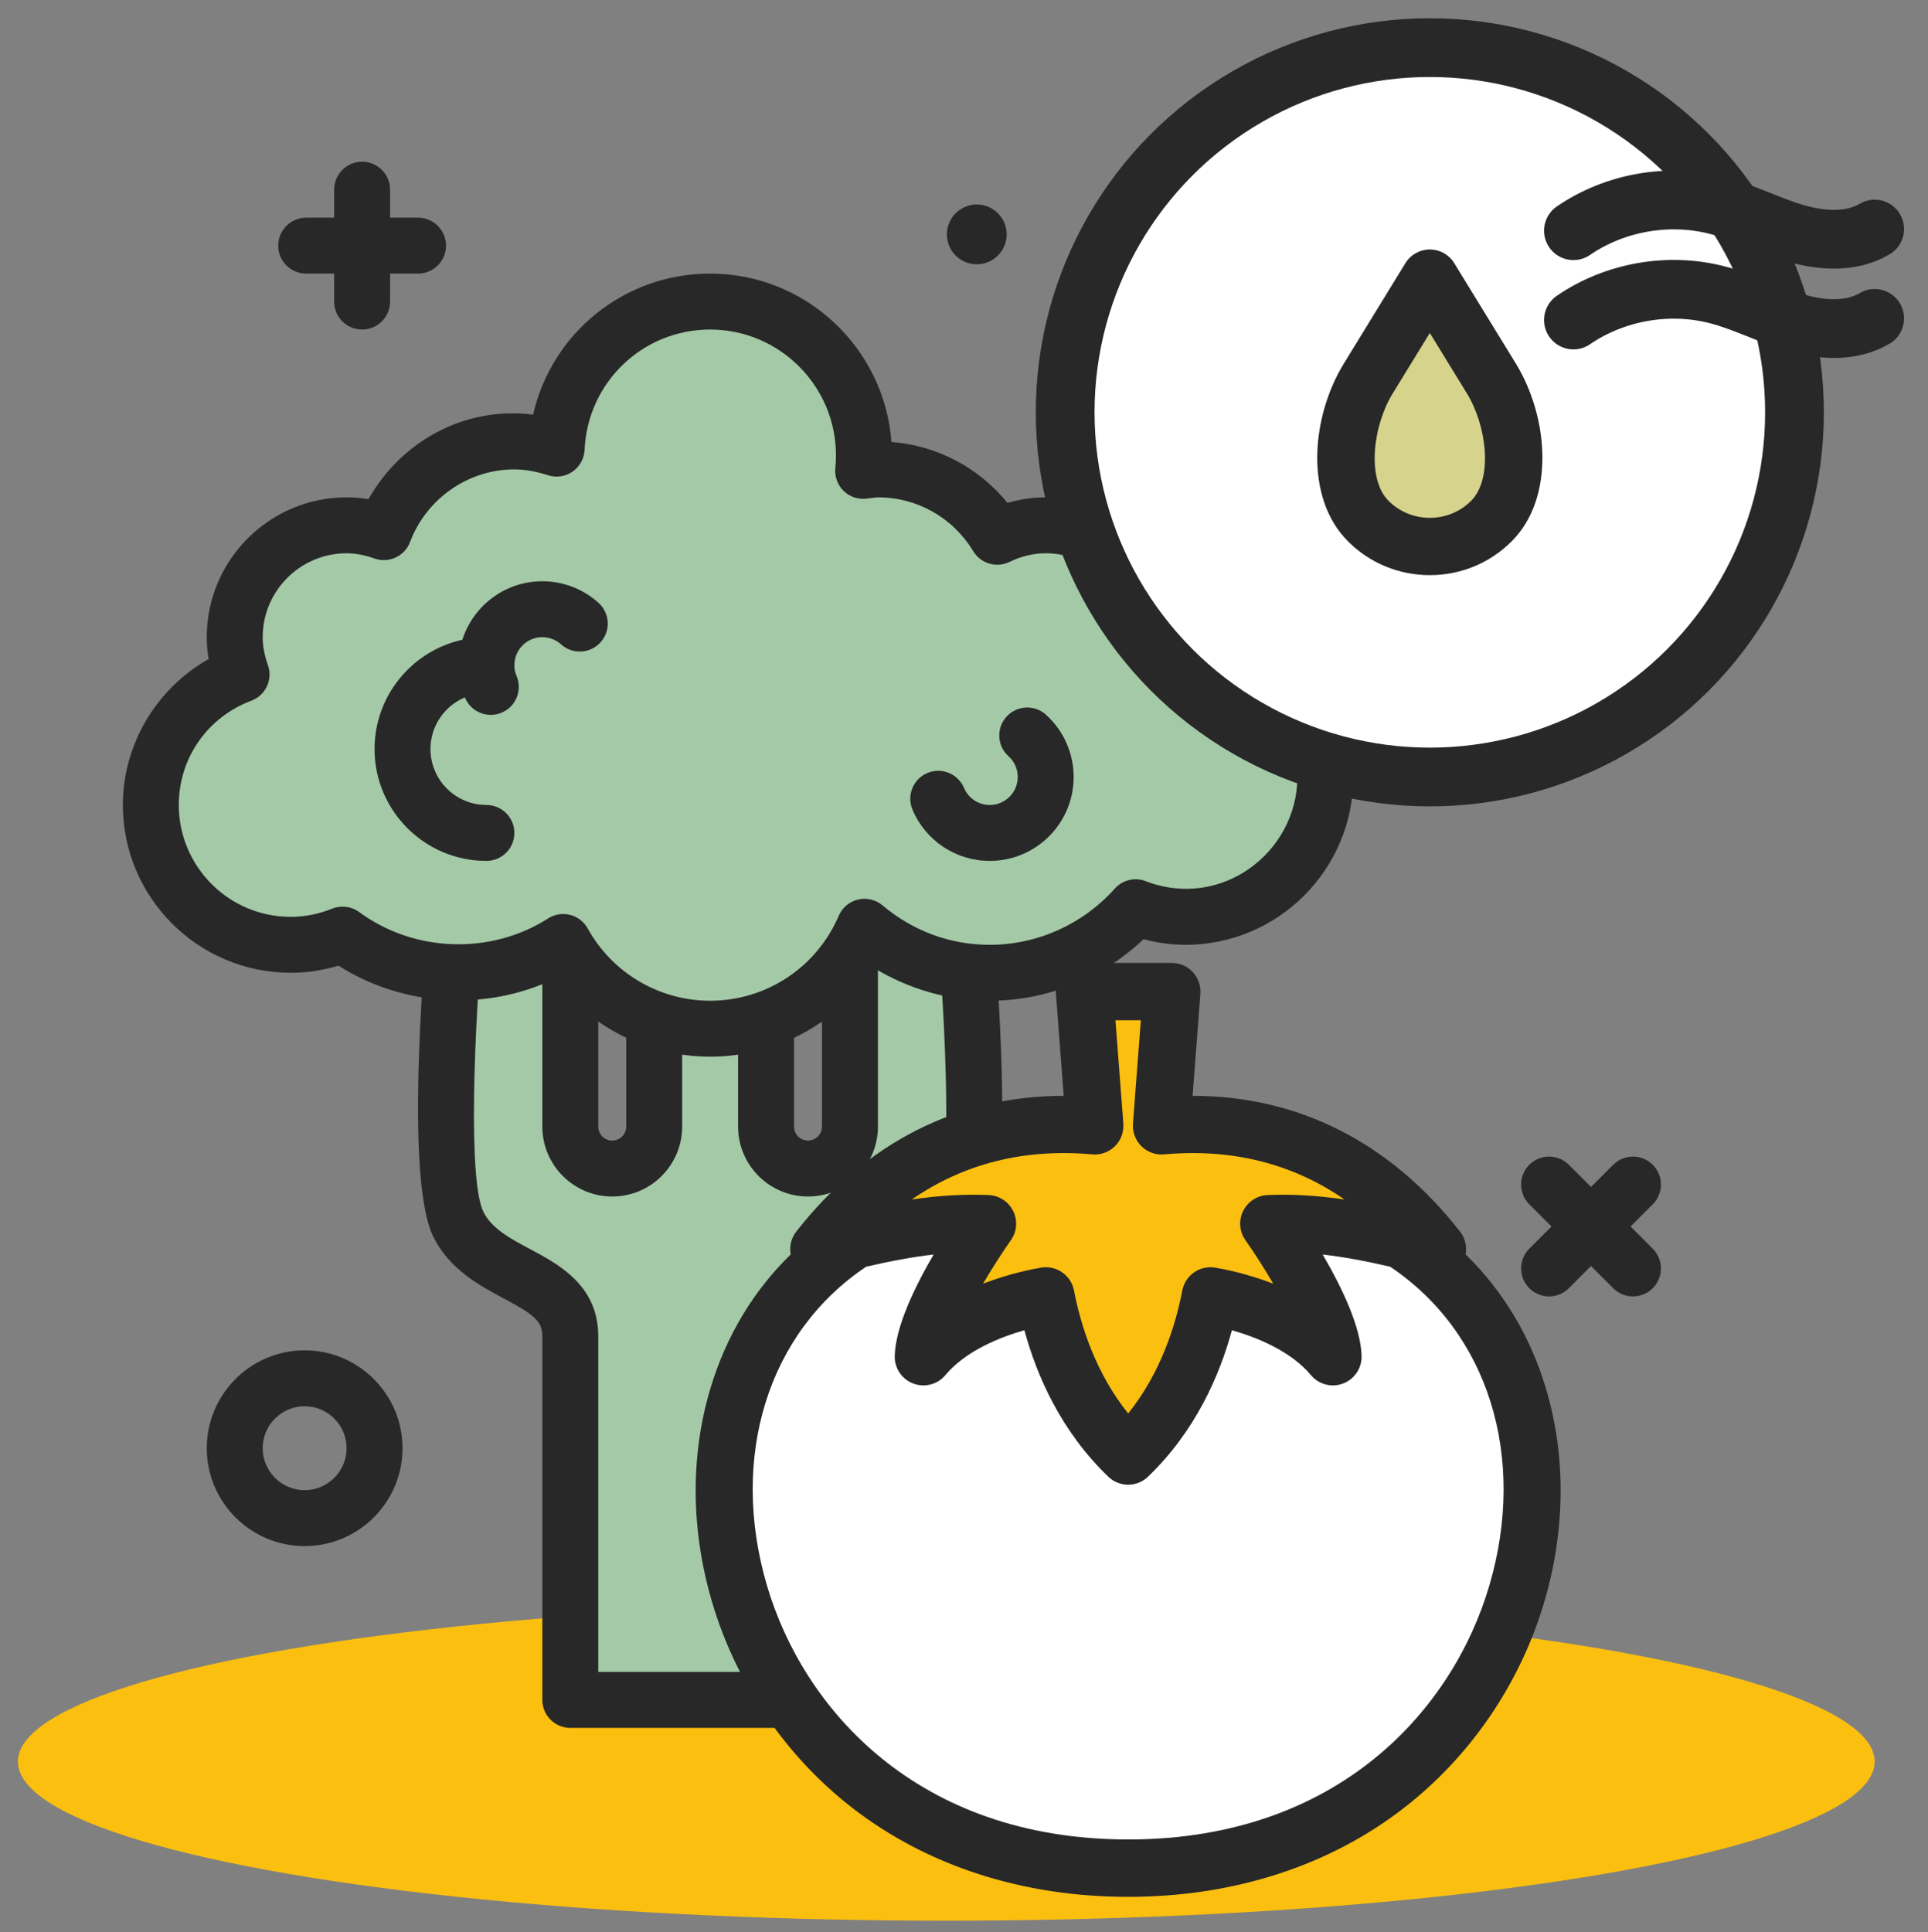<?xml version="1.0" encoding="utf-8"?>
<svg viewBox="-3738.245 1138.967 295.405 296.011" xmlns="http://www.w3.org/2000/svg">
  <rect x="-3738.245" y="1138.967" width="295.405" height="296.011" fill="#808080" stroke="none"/>
  <path class="cls-7" d="M -3342.201 1249.57 C -3342.201 1391.649 -3457.375 1506.823 -3599.454 1506.823 C -3741.533 1506.823 -3856.696 1391.649 -3856.696 1249.57 C -3856.696 1107.491 -3741.524 992.326 -3599.454 992.326 C -3531.221 992.326 -3465.797 1019.429 -3417.549 1067.668 C -3369.302 1115.915 -3342.201 1181.348 -3342.201 1249.57 L -3342.201 1249.57 Z M -3342.201 1249.57" style="stroke-width: 0px; fill: rgba(229, 229, 229, 0);" transform="matrix(1, 0, 0, 1, 0, 1.1368683772161603e-13)"/>
  <ellipse class="cls-9" cx="-3593.255" cy="1408.855" rx="142.244" ry="24.378" style="stroke-width: 0px; fill: rgb(251, 191, 16);" transform="matrix(1, 0, 0, 1, 0, 1.1368683772161603e-13)"/>
  <path class="cls-8" d="M -3608.018 1275.149 L -3608.018 1311.569 C -3608.018 1315.119 -3610.895 1317.996 -3614.445 1317.996 C -3617.995 1317.996 -3620.872 1315.119 -3620.872 1311.569 L -3620.872 1275.149 L -3638.011 1275.149 L -3638.011 1311.569 C -3638.011 1315.119 -3640.888 1317.996 -3644.438 1317.996 C -3647.988 1317.996 -3650.865 1315.119 -3650.865 1311.569 L -3650.865 1275.149 L -3668.004 1275.149 C -3668.004 1275.149 -3672.289 1317.996 -3668.004 1326.565 C -3663.771 1335.032 -3650.865 1334.238 -3650.865 1343.704 L -3650.865 1399.405 L -3608.018 1399.405 L -3608.018 1343.704 C -3608.018 1334.238 -3595.112 1335.032 -3590.879 1326.565 C -3586.594 1317.996 -3590.879 1275.149 -3590.879 1275.149 L -3608.018 1275.149 L -3608.018 1275.149 Z" style="fill: rgb(164, 201, 167); stroke-width: 0px;" transform="matrix(1, 0, 0, 1, 0, 1.1368683772161603e-13)"/>
  <path class="cls-10" d="M -3608.018 1403.69 L -3650.865 1403.69 C -3653.233 1403.69 -3655.15 1401.772 -3655.15 1399.405 L -3655.15 1343.704 C -3655.15 1341.377 -3656.41 1340.378 -3661.059 1337.9 C -3664.745 1335.935 -3669.332 1333.494 -3671.837 1328.481 C -3676.444 1319.269 -3673.005 1282.084 -3672.268 1274.721 C -3672.051 1272.532 -3670.206 1270.864 -3668.005 1270.864 L -3650.866 1270.864 C -3648.498 1270.864 -3646.581 1272.782 -3646.581 1275.149 L -3646.581 1311.569 C -3646.581 1312.752 -3645.619 1313.711 -3644.439 1313.711 C -3643.259 1313.711 -3642.297 1312.751 -3642.297 1311.569 L -3642.297 1275.149 C -3642.297 1272.783 -3640.381 1270.864 -3638.012 1270.864 L -3620.873 1270.864 C -3618.505 1270.864 -3616.588 1272.782 -3616.588 1275.149 L -3616.588 1311.569 C -3616.588 1312.752 -3615.626 1313.711 -3614.446 1313.711 C -3613.266 1313.711 -3612.304 1312.751 -3612.304 1311.569 L -3612.304 1275.149 C -3612.304 1272.783 -3610.388 1270.864 -3608.019 1270.864 L -3590.88 1270.864 C -3588.679 1270.864 -3586.834 1272.532 -3586.617 1274.722 C -3585.88 1282.084 -3582.442 1319.27 -3587.048 1328.482 C -3589.555 1333.495 -3594.14 1335.936 -3597.826 1337.901 C -3602.475 1340.378 -3603.735 1341.378 -3603.735 1343.705 L -3603.735 1399.406 C -3603.735 1401.771 -3605.651 1403.69 -3608.02 1403.69 L -3608.018 1403.69 Z M -3646.58 1395.121 L -3612.302 1395.121 L -3612.302 1343.705 C -3612.302 1335.904 -3606.264 1332.688 -3601.854 1330.338 C -3598.842 1328.733 -3595.996 1327.217 -3594.711 1324.649 C -3592.322 1319.875 -3593.251 1296.575 -3594.777 1279.434 L -3603.732 1279.434 L -3603.732 1311.569 C -3603.732 1317.475 -3608.535 1322.281 -3614.444 1322.281 C -3620.353 1322.281 -3625.156 1317.476 -3625.156 1311.569 L -3625.156 1279.434 L -3633.725 1279.434 L -3633.725 1311.569 C -3633.725 1317.475 -3638.528 1322.281 -3644.437 1322.281 C -3650.346 1322.281 -3655.149 1317.476 -3655.149 1311.569 L -3655.149 1279.434 L -3664.103 1279.434 C -3665.63 1296.575 -3666.559 1319.875 -3664.169 1324.649 C -3662.885 1327.216 -3660.04 1328.732 -3657.026 1330.338 C -3652.617 1332.688 -3646.579 1335.904 -3646.579 1343.705 L -3646.579 1395.121 L -3646.58 1395.121 Z" style="fill: rgb(40, 40, 40); stroke-width: 0px;" transform="matrix(1, 0, 0, 1, 0, 1.1368683772161603e-13)"/>
  <path class="cls-8" d="M -3556.601 1236.587 C -3558.096 1236.587 -3559.535 1236.786 -3560.937 1237.093 C -3560.932 1236.921 -3560.886 1236.761 -3560.886 1236.587 C -3560.886 1227.121 -3568.559 1219.448 -3578.025 1219.448 C -3580.699 1219.448 -3583.198 1220.113 -3585.454 1221.206 C -3589.204 1215.023 -3595.972 1210.879 -3603.734 1210.879 C -3604.508 1210.879 -3605.242 1211.027 -3605.996 1211.107 C -3605.918 1210.327 -3605.876 1209.537 -3605.876 1208.736 C -3605.876 1195.721 -3616.427 1185.17 -3629.442 1185.17 C -3642.108 1185.17 -3652.409 1195.168 -3652.955 1207.7 C -3655.012 1207.043 -3657.16 1206.593 -3659.435 1206.593 C -3668.61 1206.593 -3676.377 1212.389 -3679.43 1220.497 C -3681.225 1219.859 -3683.13 1219.447 -3685.144 1219.447 C -3694.61 1219.447 -3702.283 1227.12 -3702.283 1236.586 C -3702.283 1238.601 -3701.872 1240.504 -3701.233 1242.3 C -3709.341 1245.353 -3715.137 1253.12 -3715.137 1262.295 C -3715.137 1274.127 -3705.546 1283.719 -3693.713 1283.719 C -3690.893 1283.719 -3688.216 1283.142 -3685.75 1282.152 C -3680.777 1285.814 -3674.654 1288.004 -3668.005 1288.004 C -3662.084 1288.004 -3656.591 1286.252 -3651.948 1283.283 C -3647.568 1291.204 -3639.136 1296.573 -3629.443 1296.573 C -3618.825 1296.573 -3609.715 1290.134 -3605.793 1280.95 C -3600.591 1285.323 -3593.927 1288.004 -3586.596 1288.004 C -3577.704 1288.004 -3569.741 1284.112 -3564.249 1277.966 C -3561.868 1278.88 -3559.307 1279.435 -3556.603 1279.435 C -3544.771 1279.435 -3535.179 1269.844 -3535.179 1258.011 C -3535.179 1246.178 -3544.77 1236.587 -3556.603 1236.587 L -3556.601 1236.587 Z" style="fill: rgb(164, 201, 167); stroke-width: 0px;" transform="matrix(1, 0, 0, 1, 0, 1.1368683772161603e-13)"/>
  <path class="cls-10" d="M -3629.441 1300.857 C -3638.906 1300.857 -3647.73 1296.386 -3653.354 1288.959 C -3663.84 1293.968 -3676.602 1293.167 -3686.381 1286.911 C -3688.783 1287.636 -3691.239 1288.003 -3693.712 1288.003 C -3707.888 1288.003 -3719.42 1276.471 -3719.42 1262.295 C -3719.42 1253.001 -3714.269 1244.441 -3706.277 1239.941 C -3706.47 1238.819 -3706.566 1237.704 -3706.566 1236.587 C -3706.566 1224.775 -3696.954 1215.163 -3685.142 1215.163 C -3684.025 1215.163 -3682.912 1215.259 -3681.786 1215.452 C -3676.832 1206.648 -3667.121 1201.15 -3656.563 1202.497 C -3653.735 1190.042 -3642.655 1180.885 -3629.441 1180.885 C -3614.776 1180.885 -3602.725 1192.277 -3601.665 1206.675 C -3594.661 1207.23 -3588.297 1210.587 -3583.881 1216.015 C -3581.961 1215.448 -3579.999 1215.163 -3578.024 1215.163 C -3567.676 1215.163 -3559.019 1222.536 -3557.031 1232.306 C -3556.884 1232.304 -3556.742 1232.302 -3556.6 1232.302 C -3542.424 1232.302 -3530.892 1243.834 -3530.892 1258.01 C -3530.892 1272.186 -3542.424 1283.718 -3556.6 1283.718 C -3558.738 1283.718 -3560.893 1283.429 -3563.031 1282.858 C -3569.379 1288.881 -3577.819 1292.288 -3586.593 1292.288 C -3592.844 1292.288 -3598.987 1290.53 -3604.326 1287.266 C -3609.799 1295.658 -3619.184 1300.857 -3629.44 1300.857 L -3629.441 1300.857 Z M -3651.949 1278.999 C -3651.598 1278.999 -3651.242 1279.043 -3650.895 1279.131 C -3649.749 1279.421 -3648.774 1280.175 -3648.2 1281.21 C -3644.421 1288.043 -3637.232 1292.288 -3629.442 1292.288 C -3620.848 1292.288 -3613.111 1287.177 -3609.735 1279.269 C -3609.199 1278.02 -3608.107 1277.098 -3606.789 1276.784 C -3605.463 1276.466 -3604.078 1276.801 -3603.036 1277.671 C -3598.328 1281.627 -3592.642 1283.719 -3586.596 1283.719 C -3579.315 1283.719 -3572.332 1280.58 -3567.44 1275.11 C -3566.256 1273.784 -3564.369 1273.321 -3562.712 1273.966 C -3551.043 1278.453 -3539.464 1269.467 -3539.464 1258.011 C -3539.464 1248.561 -3547.151 1240.872 -3556.603 1240.872 C -3557.653 1240.872 -3558.77 1241.006 -3560.021 1241.278 C -3561.294 1241.561 -3562.644 1241.236 -3563.665 1240.4 C -3564.677 1239.563 -3565.25 1238.306 -3565.221 1236.989 C -3565.217 1236.82 -3565.175 1236.409 -3565.155 1236.24 C -3565.172 1229.499 -3570.938 1223.733 -3578.026 1223.733 C -3579.892 1223.733 -3581.762 1224.181 -3583.586 1225.061 C -3585.573 1226.023 -3587.971 1225.312 -3589.113 1223.43 C -3592.256 1218.254 -3597.721 1215.164 -3603.733 1215.164 C -3604.064 1215.164 -3604.381 1215.221 -3604.699 1215.263 L -3605.548 1215.37 C -3606.874 1215.487 -3608.109 1215.052 -3609.021 1214.142 C -3609.933 1213.232 -3610.389 1211.958 -3610.259 1210.674 C -3610.193 1210.037 -3610.159 1209.39 -3610.159 1208.737 C -3610.159 1198.105 -3618.808 1189.456 -3629.44 1189.456 C -3639.775 1189.456 -3648.223 1197.553 -3648.675 1207.888 C -3648.734 1209.223 -3649.412 1210.453 -3650.503 1211.216 C -3651.599 1211.978 -3652.997 1212.184 -3654.261 1211.783 C -3656.16 1211.175 -3657.851 1210.88 -3659.433 1210.88 C -3666.488 1210.88 -3672.911 1215.353 -3675.417 1222.008 C -3676.238 1224.194 -3678.664 1225.312 -3680.856 1224.537 C -3682.383 1223.997 -3683.785 1223.734 -3685.141 1223.734 C -3692.229 1223.734 -3697.995 1229.5 -3697.995 1236.588 C -3697.995 1237.952 -3697.731 1239.349 -3697.196 1240.862 C -3696.41 1243.063 -3697.53 1245.487 -3699.719 1246.312 C -3706.481 1248.856 -3710.85 1255.131 -3710.85 1262.296 C -3710.85 1271.746 -3703.163 1279.435 -3693.711 1279.435 C -3691.564 1279.435 -3689.426 1279.012 -3687.347 1278.175 C -3685.962 1277.627 -3684.406 1277.822 -3683.209 1278.702 C -3674.802 1284.89 -3663.074 1285.309 -3654.258 1279.672 C -3653.559 1279.23 -3652.759 1278.999 -3651.947 1278.999 L -3651.949 1278.999 Z" style="fill: rgb(40, 40, 40); stroke-width: 0px;" transform="matrix(1, 0, 0, 1, 0, 1.1368683772161603e-13)"/>
  <circle class="cls-6" cx="-3519.169" cy="1202.137" r="55.873" style="fill: rgb(255, 255, 255); stroke: rgb(40, 40, 40); stroke-linecap: round; stroke-linejoin: round; stroke-width: 9px;" transform="matrix(1, 0, 0, 1, 0, 1.1368683772161603e-13)"/>
  <path class="cls-10" d="M -3663.719 1270.864 C -3673.171 1270.864 -3680.858 1263.175 -3680.858 1253.725 C -3680.858 1244.275 -3673.171 1236.586 -3663.719 1236.586 C -3661.351 1236.586 -3659.434 1238.504 -3659.434 1240.871 C -3659.434 1243.238 -3661.35 1245.156 -3663.719 1245.156 C -3668.443 1245.156 -3672.288 1248.999 -3672.288 1253.725 C -3672.288 1258.451 -3668.442 1262.294 -3663.719 1262.294 C -3661.351 1262.294 -3659.434 1264.212 -3659.434 1266.579 C -3659.434 1268.946 -3661.35 1270.864 -3663.719 1270.864 L -3663.719 1270.864 Z" style="fill: rgb(40, 40, 40); stroke-width: 0px;" transform="matrix(1, 0, 0, 1, 0, 1.1368683772161603e-13)"/>
  <path class="cls-10" d="M -3663.045 1248.493 C -3664.711 1248.493 -3666.296 1247.512 -3666.991 1245.88 C -3667.66 1244.294 -3668.003 1242.61 -3668.003 1240.871 C -3668.003 1233.783 -3662.237 1228.017 -3655.149 1228.017 C -3651.964 1228.017 -3648.906 1229.193 -3646.542 1231.325 C -3644.784 1232.91 -3644.646 1235.62 -3646.232 1237.377 C -3647.817 1239.137 -3650.53 1239.271 -3652.282 1237.689 C -3653.069 1236.978 -3654.086 1236.587 -3655.148 1236.587 C -3657.512 1236.587 -3659.433 1238.51 -3659.433 1240.872 C -3659.433 1241.454 -3659.321 1242.012 -3659.099 1242.533 C -3658.175 1244.711 -3659.191 1247.226 -3661.371 1248.15 C -3661.914 1248.382 -3662.484 1248.493 -3663.044 1248.493 L -3663.045 1248.493 Z" style="fill: rgb(40, 40, 40); stroke-width: 0px;" transform="matrix(1, 0, 0, 1, 0, 1.1368683772161603e-13)"/>
  <path class="cls-10" d="M -3586.594 1270.864 C -3591.77 1270.864 -3596.419 1267.782 -3598.436 1263.014 C -3599.356 1260.834 -3598.34 1258.321 -3596.16 1257.399 C -3593.984 1256.479 -3591.465 1257.498 -3590.545 1259.675 C -3589.871 1261.267 -3588.323 1262.294 -3586.594 1262.294 C -3584.23 1262.294 -3582.309 1260.371 -3582.309 1258.009 C -3582.309 1256.779 -3582.811 1255.651 -3583.723 1254.829 C -3585.481 1253.245 -3585.622 1250.536 -3584.041 1248.779 C -3582.456 1247.023 -3579.752 1246.882 -3577.991 1248.461 C -3575.288 1250.893 -3573.74 1254.374 -3573.74 1258.009 C -3573.74 1265.097 -3579.506 1270.863 -3586.594 1270.863 L -3586.594 1270.864 Z" style="fill: rgb(40, 40, 40); stroke-width: 0px;" transform="matrix(1, 0, 0, 1, 0, 1.1368683772161603e-13)"/>
  <path class="cls-10" d="M -3488.045 1337.586 C -3489.141 1337.586 -3490.238 1337.167 -3491.074 1336.331 L -3503.928 1323.477 C -3505.601 1321.804 -3505.601 1319.092 -3503.928 1317.418 C -3502.255 1315.744 -3499.543 1315.745 -3497.869 1317.418 L -3485.015 1330.272 C -3483.342 1331.945 -3483.342 1334.657 -3485.015 1336.331 C -3485.852 1337.168 -3486.947 1337.586 -3488.044 1337.586 L -3488.045 1337.586 Z" style="fill: rgb(40, 40, 40); stroke-width: 0px;" transform="matrix(1, 0, 0, 1, 0, 1.1368683772161603e-13)"/>
  <path class="cls-10" d="M -3500.899 1337.586 C -3501.995 1337.586 -3503.092 1337.167 -3503.928 1336.331 C -3505.601 1334.658 -3505.601 1331.946 -3503.928 1330.272 L -3491.074 1317.418 C -3489.401 1315.745 -3486.689 1315.745 -3485.015 1317.418 C -3483.341 1319.091 -3483.342 1321.803 -3485.015 1323.477 L -3497.869 1336.331 C -3498.706 1337.168 -3499.801 1337.586 -3500.898 1337.586 L -3500.899 1337.586 Z" style="fill: rgb(40, 40, 40); stroke-width: 0px;" transform="matrix(1, 0, 0, 1, 0, 1.1368683772161603e-13)"/>
  <path class="cls-10" d="M -3691.569 1375.84 C -3699.837 1375.84 -3706.565 1369.112 -3706.565 1360.844 C -3706.565 1352.576 -3699.837 1345.848 -3691.569 1345.848 C -3683.301 1345.848 -3676.573 1352.576 -3676.573 1360.844 C -3676.573 1369.112 -3683.301 1375.84 -3691.569 1375.84 Z M -3691.569 1354.416 C -3695.114 1354.416 -3697.996 1357.299 -3697.996 1360.843 C -3697.996 1364.387 -3695.113 1367.27 -3691.569 1367.27 C -3688.025 1367.27 -3685.142 1364.387 -3685.142 1360.843 C -3685.142 1357.299 -3688.025 1354.416 -3691.569 1354.416 Z" style="fill: rgb(40, 40, 40); stroke-width: 0px;" transform="matrix(1, 0, 0, 1, 0, 1.1368683772161603e-13)"/>
  <circle class="cls-10" cx="-3588.584" cy="1174.877" r="4.58" style="fill: rgb(40, 40, 40); stroke-width: 0px;" transform="matrix(1, 0, 0, 1, 0, 1.1368683772161603e-13)"/>
  <path class="cls-10" d="M -3682.762 1189.455 C -3685.13 1189.455 -3687.047 1187.537 -3687.047 1185.17 L -3687.047 1168.031 C -3687.047 1165.665 -3685.131 1163.746 -3682.762 1163.746 C -3680.393 1163.746 -3678.477 1165.664 -3678.477 1168.031 L -3678.477 1185.17 C -3678.477 1187.536 -3680.393 1189.455 -3682.762 1189.455 Z" style="fill: rgb(40, 40, 40); stroke-width: 0px;" transform="matrix(1, 0, 0, 1, 0, 1.1368683772161603e-13)"/>
  <path class="cls-10" d="M -3674.192 1180.886 L -3691.331 1180.886 C -3693.699 1180.886 -3695.616 1178.968 -3695.616 1176.601 C -3695.616 1174.234 -3693.7 1172.316 -3691.331 1172.316 L -3674.192 1172.316 C -3671.824 1172.316 -3669.907 1174.234 -3669.907 1176.601 C -3669.907 1178.968 -3671.823 1180.886 -3674.192 1180.886 Z" style="fill: rgb(40, 40, 40); stroke-width: 0px;" transform="matrix(1, 0, 0, 1, 0, 1.1368683772161603e-13)"/>
  <path class="cls-2" d="M -3505.99 1194.662 L -3515.43 1179.282 C -3516.22 1177.982 -3517.64 1177.192 -3519.17 1177.192 C -3520.69 1177.192 -3522.11 1177.982 -3522.91 1179.282 L -3532.34 1194.662 C -3537.32 1202.772 -3538.44 1215.172 -3531.71 1221.902 C -3528.37 1225.242 -3523.91 1227.082 -3519.17 1227.082 C -3514.43 1227.082 -3509.97 1225.242 -3506.63 1221.902 C -3499.9 1215.172 -3501.02 1202.772 -3505.99 1194.662 Z" style="fill: rgb(40, 40, 40); fill-rule: evenodd; stroke-width: 0px;" transform="matrix(1, 0, 0, 1, 0, 1.1368683772161603e-13)"/>
  <path class="cls-3" d="M -3512.84 1215.692 C -3514.52 1217.372 -3516.77 1218.302 -3519.17 1218.302 C -3521.57 1218.302 -3523.82 1217.372 -3525.5 1215.692 C -3528.85 1212.342 -3527.92 1204.252 -3524.86 1199.252 L -3519.17 1189.982 L -3513.48 1199.252 C -3510.41 1204.252 -3509.49 1212.342 -3512.84 1215.692 Z" style="fill: rgb(214, 211, 140); fill-rule: evenodd; stroke-width: 0px;" transform="matrix(1, 0, 0, 1, 0, 1.1368683772161603e-13)"/>
  <path class="cls-2" d="M -3501.426 1351.547 C -3503.816 1343.607 -3508.006 1336.687 -3513.686 1331.147 C -3513.466 1329.937 -3513.746 1328.667 -3514.536 1327.657 C -3525.246 1313.977 -3539.326 1306.857 -3555.516 1306.857 L -3554.326 1291.217 C -3554.236 1289.997 -3554.656 1288.797 -3555.486 1287.897 C -3556.316 1286.997 -3557.486 1286.497 -3558.706 1286.497 L -3572.076 1286.497 C -3573.296 1286.497 -3574.466 1286.997 -3575.296 1287.897 C -3576.126 1288.797 -3576.546 1289.997 -3576.456 1291.217 L -3575.266 1306.857 C -3591.446 1306.857 -3605.536 1313.977 -3616.246 1327.657 C -3617.036 1328.667 -3617.316 1329.937 -3617.096 1331.157 C -3622.776 1336.687 -3626.956 1343.607 -3629.356 1351.547 C -3632.486 1361.907 -3632.416 1373.257 -3629.166 1384.337 C -3625.486 1396.847 -3617.836 1408.077 -3607.606 1415.987 C -3596.106 1424.877 -3581.506 1429.577 -3565.386 1429.577 C -3549.266 1429.577 -3534.666 1424.877 -3523.176 1415.987 C -3512.946 1408.077 -3505.286 1396.847 -3501.616 1384.337 C -3498.366 1373.257 -3498.296 1361.907 -3501.426 1351.547 L -3501.426 1351.547 Z" style="fill: rgb(40, 40, 40); fill-rule: evenodd; stroke-width: 0px;" transform="matrix(1, 0, 0, 1, 0, 1.1368683772161603e-13)"/>
  <path class="cls-4" d="M -3570.896 1315.827 C -3569.616 1315.947 -3568.346 1315.487 -3567.426 1314.587 C -3566.506 1313.677 -3566.036 1312.417 -3566.126 1311.127 L -3567.336 1295.277 L -3563.446 1295.277 L -3564.656 1311.127 C -3564.746 1312.417 -3564.276 1313.677 -3563.356 1314.587 C -3562.436 1315.487 -3561.166 1315.947 -3559.876 1315.827 C -3549.486 1314.897 -3540.236 1317.217 -3532.236 1322.737 C -3536.556 1322.107 -3540.406 1321.897 -3544.036 1322.057 C -3545.636 1322.127 -3547.076 1323.077 -3547.776 1324.507 C -3548.486 1325.947 -3548.356 1327.657 -3547.426 1328.967 C -3545.976 1331.037 -3544.496 1333.347 -3543.156 1335.637 C -3547.306 1334.037 -3550.896 1333.367 -3552.076 1333.177 C -3554.416 1332.787 -3556.646 1334.347 -3557.096 1336.677 C -3558.116 1342.017 -3560.376 1349.257 -3565.386 1355.527 C -3570.406 1349.257 -3572.666 1342.017 -3573.686 1336.677 C -3574.096 1334.587 -3575.926 1333.117 -3577.996 1333.117 C -3578.236 1333.117 -3578.466 1333.137 -3578.706 1333.177 C -3579.886 1333.367 -3583.476 1334.037 -3587.626 1335.637 C -3586.286 1333.347 -3584.796 1331.037 -3583.356 1328.967 C -3582.426 1327.657 -3582.296 1325.947 -3583.006 1324.507 C -3583.706 1323.077 -3585.146 1322.127 -3586.746 1322.057 C -3590.376 1321.897 -3594.226 1322.107 -3598.546 1322.737 C -3590.546 1317.217 -3581.296 1314.897 -3570.896 1315.827 Z" style="fill: rgb(251, 191, 16); fill-rule: evenodd; stroke-width: 0px;" transform="matrix(1, 0, 0, 1, 0, 1.1368683772161603e-13)"/>
  <path class="cls-5" d="M -3510.046 1381.867 C -3515.566 1400.687 -3533.016 1420.787 -3565.386 1420.787 C -3597.756 1420.787 -3615.206 1400.687 -3620.736 1381.867 C -3626.526 1362.157 -3620.556 1343.087 -3605.536 1333.037 C -3601.736 1332.147 -3598.306 1331.527 -3595.196 1331.167 C -3598.076 1336.097 -3601.056 1342.247 -3601.156 1346.737 C -3601.196 1348.597 -3600.056 1350.287 -3598.306 1350.937 C -3596.566 1351.597 -3594.596 1351.077 -3593.396 1349.647 C -3590.266 1345.897 -3584.966 1343.817 -3581.286 1342.767 C -3579.386 1349.767 -3575.666 1358.257 -3568.436 1365.207 C -3567.586 1366.027 -3566.486 1366.437 -3565.386 1366.437 C -3564.296 1366.437 -3563.196 1366.027 -3562.346 1365.207 C -3555.116 1358.257 -3551.396 1349.767 -3549.496 1342.767 C -3545.816 1343.817 -3540.516 1345.897 -3537.386 1349.647 C -3536.186 1351.077 -3534.216 1351.597 -3532.476 1350.937 C -3530.726 1350.287 -3529.586 1348.597 -3529.626 1346.737 C -3529.726 1342.247 -3532.706 1336.097 -3535.586 1331.167 C -3532.476 1331.527 -3529.046 1332.147 -3525.246 1333.037 C -3510.226 1343.087 -3504.256 1362.157 -3510.046 1381.867 L -3510.046 1381.867 Z" style="fill: rgb(255, 255, 255); fill-rule: evenodd; stroke-width: 0px;" transform="matrix(1, 0, 0, 1, 0, 1.1368683772161603e-13)"/>
  <path class="cls-1" d="M -3497.168 1187.997 C -3490.837 1183.657 -3482.605 1182.206 -3475.171 1184.119 C -3471.091 1185.169 -3467.311 1187.158 -3463.273 1188.359 C -3459.235 1189.56 -3454.635 1189.89 -3451.011 1187.743" style="fill: none; fill-rule: evenodd; stroke: rgb(40, 40, 40); stroke-linecap: round; stroke-linejoin: round; stroke-width: 9px;" transform="matrix(1, 0, 0, 1, 0, 1.1368683772161603e-13)"/>
  <path class="cls-1" d="M -3497.168 1174.312 C -3490.837 1169.972 -3482.605 1168.521 -3475.171 1170.434 C -3471.091 1171.484 -3467.311 1173.473 -3463.273 1174.674 C -3459.235 1175.875 -3454.635 1176.205 -3451.011 1174.058" style="fill: none; fill-rule: evenodd; stroke: rgb(40, 40, 40); stroke-linecap: round; stroke-linejoin: round; stroke-width: 9px;" transform="matrix(1, 0, 0, 1, 0, 1.1368683772161603e-13)"/>
</svg>